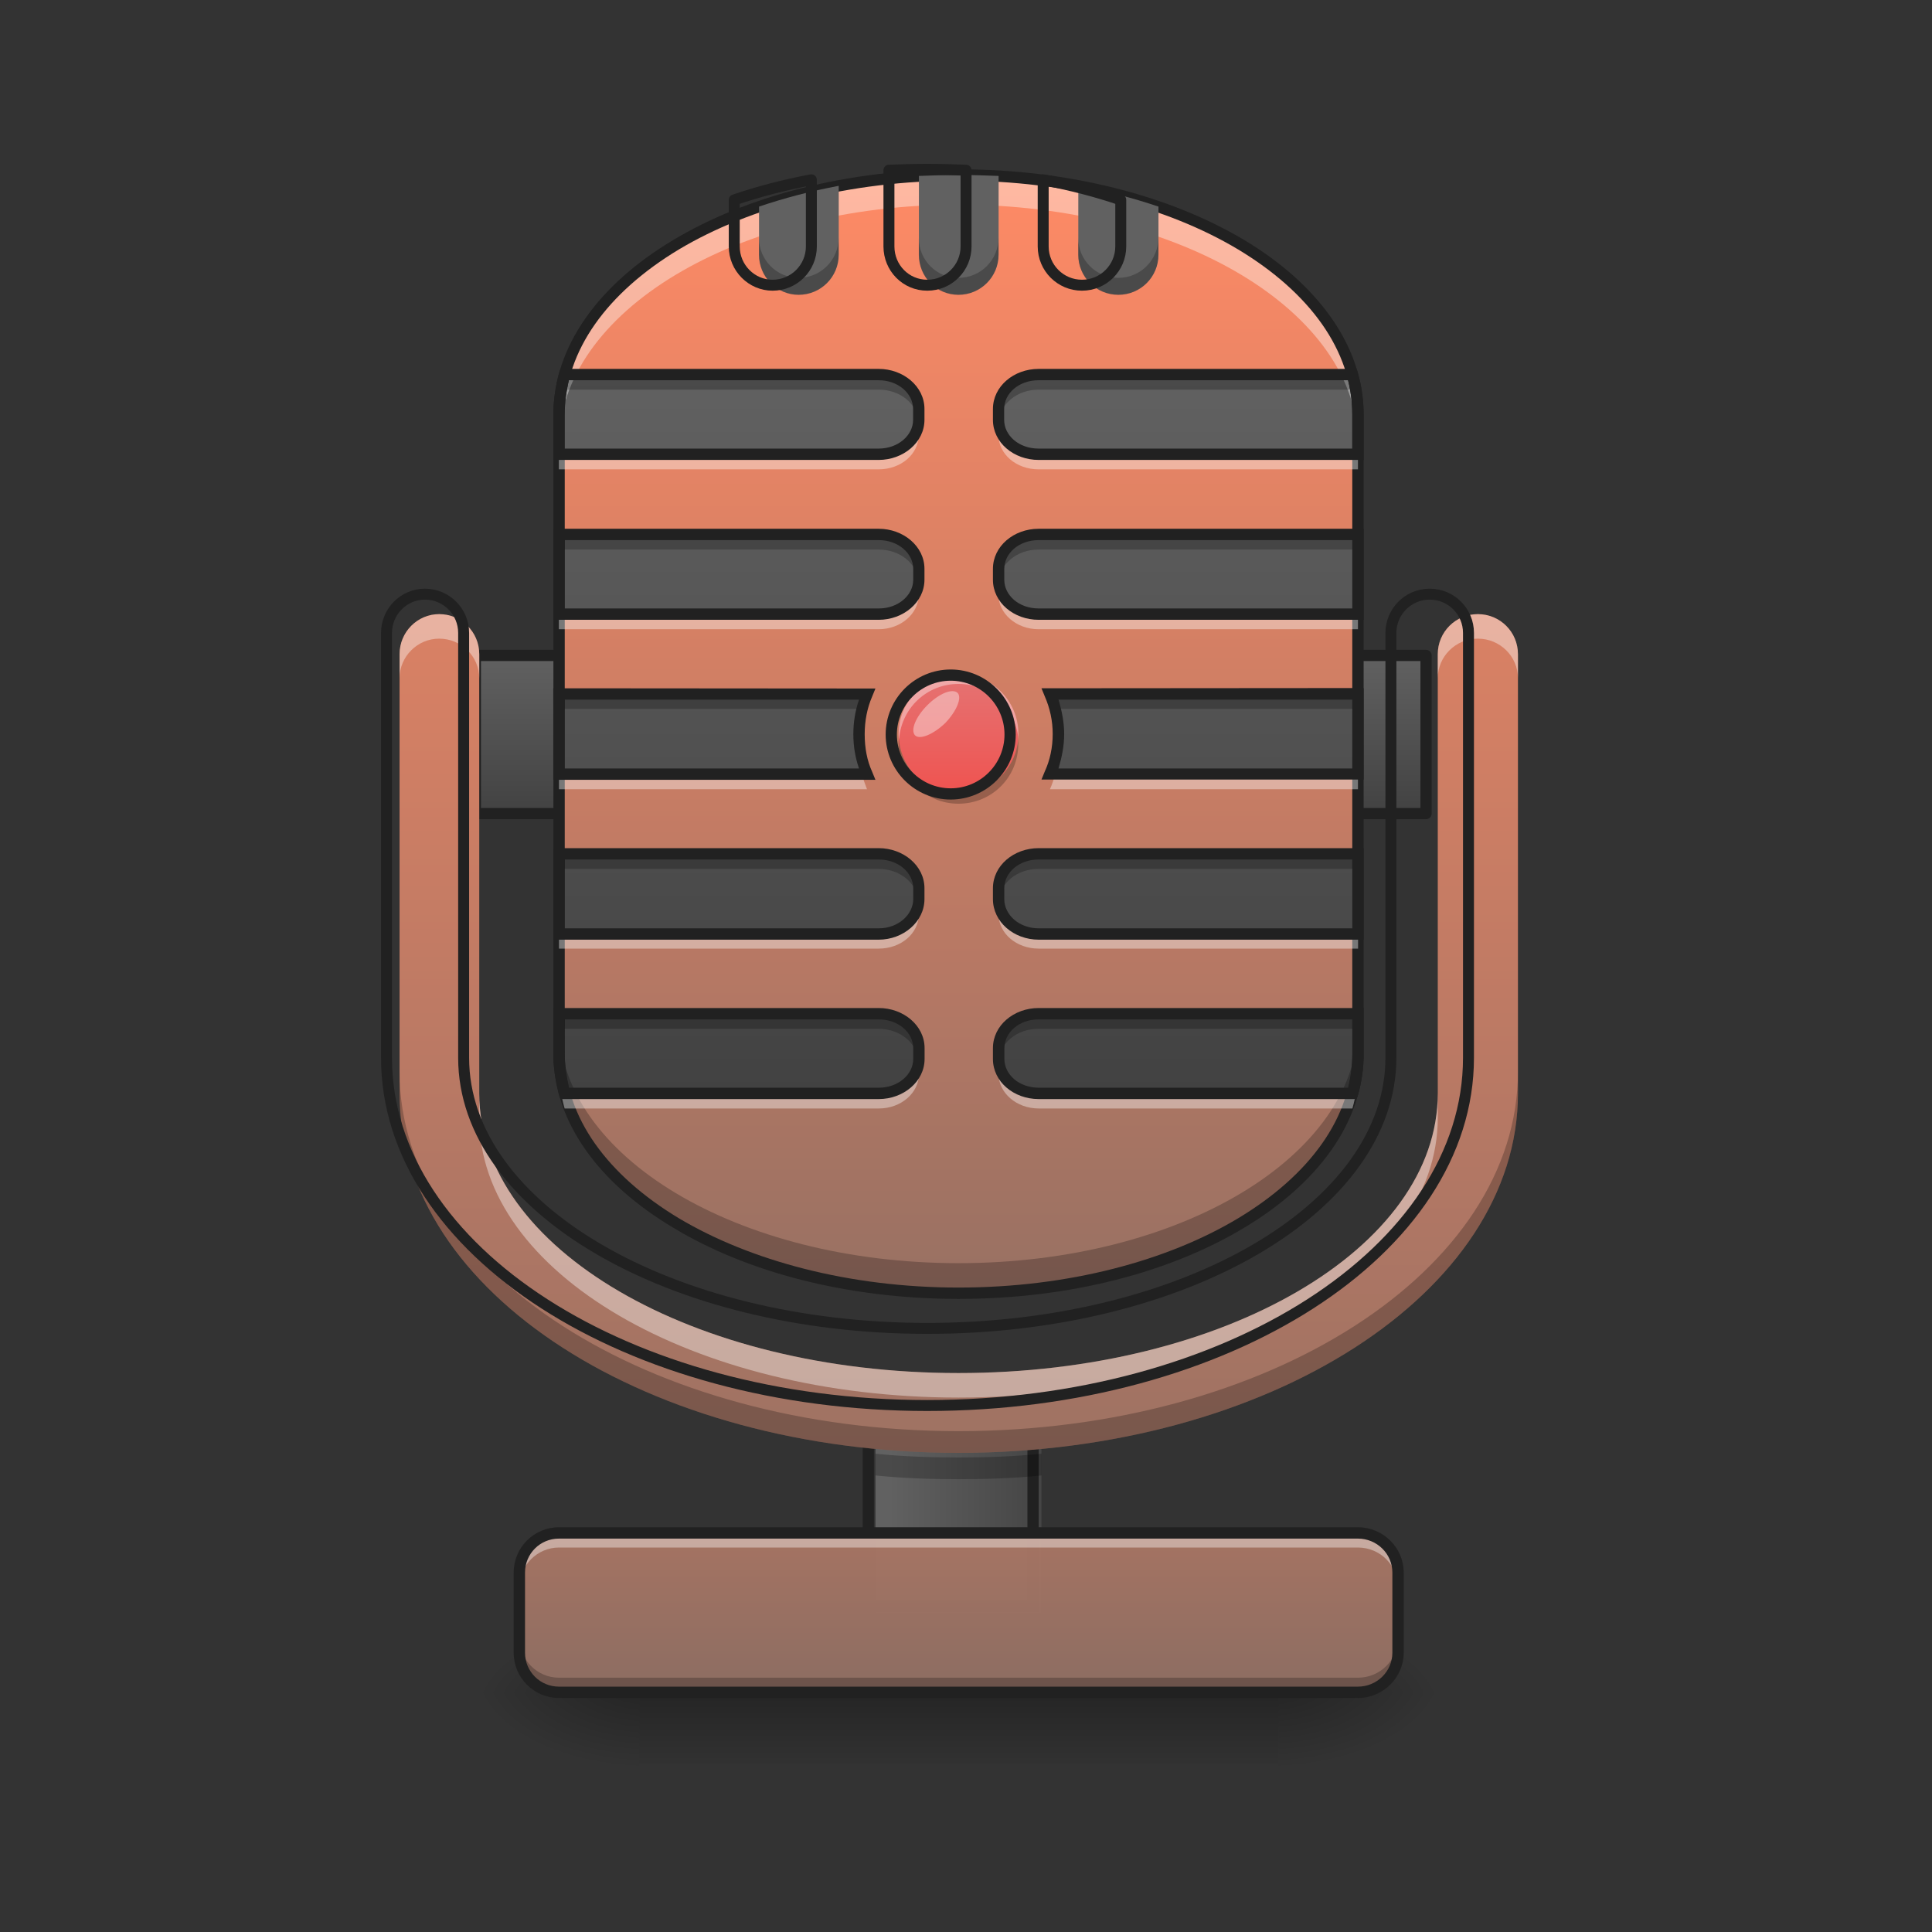 <svg height="16" viewBox="0 0 16 16" width="16" xmlns="http://www.w3.org/2000/svg" xmlns:xlink="http://www.w3.org/1999/xlink"><rect x="0" y="0" width="16" height="16" fill="#333333" stroke="none"/><linearGradient id="a"><stop offset="0" stop-color="#424242"/><stop offset="1" stop-color="#616161"/></linearGradient><linearGradient id="b" gradientTransform="matrix(1.024 0 0 .332 -6.095 110.375)" gradientUnits="userSpaceOnUse" x1="275.167" x2="232.833" xlink:href="#a" y1="170" y2="170"/><linearGradient id="c" gradientTransform="matrix(.033 0 0 .011 -.321 11.117)" gradientUnits="userSpaceOnUse" x1="275.167" x2="232.833" xlink:href="#a" y1="170" y2="170"/><linearGradient id="d" gradientUnits="userSpaceOnUse" x1="7.938" x2="7.938" y1="14.017" y2="14.678"><stop offset="0" stop-opacity=".275"/><stop offset="1" stop-opacity="0"/></linearGradient><linearGradient id="e"><stop offset="0" stop-opacity=".314"/><stop offset=".222" stop-opacity=".275"/><stop offset="1" stop-opacity="0"/></linearGradient><radialGradient id="f" cx="450.909" cy="189.579" gradientTransform="matrix(0 -.039 -.07 -0 23.75 31.798)" gradientUnits="userSpaceOnUse" r="21.167" xlink:href="#e"/><radialGradient id="g" cx="450.909" cy="189.579" gradientTransform="matrix(-0 .039 .07 0 -7.873 -3.764)" gradientUnits="userSpaceOnUse" r="21.167" xlink:href="#e"/><radialGradient id="h" cx="450.909" cy="189.579" gradientTransform="matrix(-0 -.039 .07 -0 -7.873 31.798)" gradientUnits="userSpaceOnUse" r="21.167" xlink:href="#e"/><radialGradient id="i" cx="450.909" cy="189.579" gradientTransform="matrix(0 .039 -.07 0 23.75 -3.764)" gradientUnits="userSpaceOnUse" r="21.167" xlink:href="#e"/><filter id="j" height="100%" width="100%" x="0%" y="0%"><feColorMatrix in="SourceGraphic" type="matrix" values="0 0 0 0 1 0 0 0 0 1 0 0 0 0 1 0 0 0 1 0"/></filter><mask id="k"><g filter="url(#j)"><path d="m0 0h16v16h-16z" fill-opacity=".99"/></g></mask><linearGradient id="l"><stop offset="0" stop-color="#8d6e63"/><stop offset="1" stop-color="#ff8a65"/></linearGradient><linearGradient id="m" gradientUnits="userSpaceOnUse" x1="7.938" x2="7.938" xlink:href="#l" y1="14.017" y2="8.063"/><clipPath id="n"><path d="m0 0h16v16h-16z"/></clipPath><linearGradient id="o" gradientUnits="userSpaceOnUse" x1="264.583" x2="264.583" xlink:href="#a" y1=".667" y2="-41.667"/><linearGradient id="p" gradientUnits="userSpaceOnUse" x1="7.938" x2="7.938" xlink:href="#l" y1="11.702" y2="1.448"/><linearGradient id="q" gradientUnits="userSpaceOnUse" x1="7.938" x2="7.938" xlink:href="#a" y1="9.056" y2="3.102"/><linearGradient id="r" gradientUnits="userSpaceOnUse" x1="7.938" x2="7.938" y1="6.575" y2="5.583"><stop offset="0" stop-color="#ef5350"/><stop offset="1" stop-color="#e57373"/></linearGradient><linearGradient id="s" gradientUnits="userSpaceOnUse" x1="7.938" x2="7.938" xlink:href="#l" y1="14.017" y2=".787"/><path d="m248.851 154.34h10.374c5.749 0 10.374 4.625 10.374 10.374v5.249c0 5.749-4.625 10.374-10.374 10.374h-10.374c-5.874 0-10.499-4.625-10.499-10.374v-5.249c0-5.749 4.625-10.374 10.499-10.374zm0 0" fill="url(#b)" stroke="#212121" stroke-linecap="round" stroke-width="1.749" transform="matrix(.031 0 0 .031 0 6.719)"/><path d="m7.25 11.535h1.375v1.82h-1.375zm0 0" fill="url(#c)"/><path d="m5.293 14.016h5.293v.59h-5.293zm0 0" fill="url(#d)"/><path d="m10.586 14.016h1.32v-.66h-1.32zm0 0" fill="url(#f)"/><path d="m5.293 14.016h-1.324v.664h1.324zm0 0" fill="url(#g)"/><path d="m5.293 14.016h-1.324v-.66h1.324zm0 0" fill="url(#h)"/><path d="m10.586 14.016h1.32v.664h-1.32zm0 0" fill="url(#i)"/><path d="m231.978 154.09h43.996v58.244h-43.996zm0 0" fill="none" stroke="#212121" stroke-linecap="round" stroke-width="3" transform="matrix(.031 0 0 .031 0 6.719)"/><g clip-path="url(#n)" mask="url(#k)"><path d="m4.629 12.695h6.617c.184 0 .332.148.332.328v.664c0 .18-.148.328-.332.328h-6.617c-.18 0-.328-.148-.328-.328v-.664c0-.18.148-.328.328-.328zm0 0" fill="url(#m)"/></g><path d="m126.988-41.642h253.976v42.246h-253.976zm0 0" fill="url(#o)" stroke="#212121" stroke-linecap="round" stroke-linejoin="round" stroke-width="3" transform="matrix(.031 0 0 .031 0 6.719)"/><path d="m7.938 1.449c1.828 0 3.309.887 3.309 1.984v5.293c0 1.094-1.48 1.984-3.309 1.984-1.824 0-3.309-.891-3.309-1.984v-5.293c0-1.098 1.484-1.984 3.309-1.984zm0 0" fill="url(#p)"/><path d="m4.676 3.102c-.031.109-.047.219-.047.332v.328h2.648c.184 0 .332-.125.332-.285v-.09c0-.156-.148-.285-.332-.285zm3.926 0c-.184 0-.332.129-.332.285v.09c0 .16.148.285.332.285h2.645v-.328c0-.113-.016-.223-.047-.332zm-3.973 1.324v.66h2.648c.184 0 .332-.129.332-.285v-.09c0-.16-.148-.285-.332-.285zm3.973 0c-.184 0-.332.125-.332.285v.09c0 .156.148.285.332.285h2.645v-.66zm-3.973 1.32v.664h2.551c-.043-.102-.066-.215-.066-.332s.023-.23.066-.332zm4.066 0c.047.102.07.215.07.332s-.023.23-.07.332h2.551v-.664zm-4.066 1.324v.664h2.648c.184 0 .332-.129.332-.289v-.09c0-.156-.148-.285-.332-.285zm3.973 0c-.184 0-.332.129-.332.285v.09c0 .16.148.289.332.289h2.645v-.664zm-3.973 1.324v.332c0 .109.016.223.047.328h2.602c.184 0 .332-.125.332-.285v-.09c0-.156-.148-.285-.332-.285zm3.973 0c-.184 0-.332.129-.332.285v.09c0 .16.148.285.332.285h2.598c.031-.105.047-.219.047-.328v-.332zm0 0" fill="url(#q)"/><path d="m7.938 5.582c.273 0 .496.223.496.496s-.223.496-.496.496-.496-.223-.496-.496.223-.496.496-.496zm0 0" fill="url(#r)"/><path d="m4.629 12.695c-.18 0-.328.145-.328.328v.125c0-.184.148-.332.328-.332h6.617c.184 0 .332.148.332.332v-.125c0-.184-.148-.328-.332-.328zm0 0" fill="#fff" fill-opacity=".392"/><path d="m4.301 13.562v.125c0 .184.148.328.328.328h6.617c.184 0 .332-.145.332-.328v-.125c0 .184-.148.332-.332.332h-6.617c-.18 0-.328-.148-.328-.332zm0 0" fill-opacity=".235"/><path d="m4.629 12.648c-.207 0-.375.168-.375.375v.664c0 .207.168.375.375.375h6.617c.207 0 .379-.168.379-.375v-.664c0-.207-.172-.375-.379-.375zm0 .094h6.617c.156 0 .285.125.285.281v.664c0 .156-.129.281-.285.281h-6.617c-.156 0-.281-.125-.281-.281v-.664c0-.156.125-.281.281-.281zm0 0" fill="#212121"/><path d="m7.938 1.449c-1.832 0-3.309.883-3.309 1.984v.246c0-1.098 1.477-1.984 3.309-1.984s3.309.887 3.309 1.984v-.246c0-1.102-1.477-1.984-3.309-1.984zm0 0" fill="#fff" fill-opacity=".392"/><path d="m7.938 10.711c-1.832 0-3.309-.887-3.309-1.984v-.25c0 1.098 1.477 1.984 3.309 1.984s3.309-.887 3.309-1.984v.25c0 1.098-1.477 1.984-3.309 1.984zm0 0" fill-opacity=".235"/><path d="m7.938 1.402c-.922 0-1.758.223-2.363.586-.609.363-.992.875-.992 1.445v5.293c0 .57.383 1.078.992 1.441.605.367 1.441.59 2.363.59.926 0 1.758-.223 2.367-.59.605-.363.988-.871.988-1.441v-5.293c0-.57-.383-1.082-.988-1.445-.609-.363-1.441-.586-2.367-.586zm0 .094c.91 0 1.73.219 2.316.57.59.355.945.836.945 1.367v5.293c0 .527-.355 1.008-.945 1.363-.586.352-1.406.574-2.316.574-.906 0-1.727-.223-2.316-.574-.59-.355-.945-.836-.945-1.363v-5.293c0-.531.355-1.012.945-1.367.59-.352 1.41-.57 2.316-.57zm0 0" fill="#212121"/><path d="m4.676 3.102c-.031.109-.047.219-.047.332v.125c0-.113.016-.227.047-.332h2.602c.176 0 .32.117.328.27 0-.008.004-.012.004-.02v-.09c0-.156-.148-.285-.332-.285zm3.926 0c-.184 0-.332.129-.332.285v.09.02c.012-.152.152-.27.332-.27h2.598c.031.105.047.219.047.332v-.125c0-.113-.016-.223-.047-.332zm-3.973 1.324v.125h2.648c.176 0 .32.117.328.266 0-.004.004-.012.004-.016v-.09c0-.16-.148-.285-.332-.285zm3.973 0c-.184 0-.332.125-.332.285v.09.016c.012-.148.152-.266.332-.266h2.645v-.125zm-3.973 1.32v.125h2.508c.012-.043.027-.082.043-.125zm4.066 0c.02.043.031.082.043.125h2.508v-.125zm-1.582.395v.062c0 .07.008.141.023.207h.043c-.035-.082-.059-.176-.066-.27zm1.648 0c-.008.094-.027.188-.066.27h.043c.02-.066.027-.137.027-.207 0-.02 0-.043-.004-.062zm-4.133.93v.125h2.648c.176 0 .32.117.328.27 0-.008.004-.012.004-.02v-.09c0-.156-.148-.285-.332-.285zm3.973 0c-.184 0-.332.129-.332.285v.09.02c.012-.152.152-.27.332-.27h2.645v-.125zm-3.973 1.324v.125h2.648c.176 0 .32.117.328.266 0-.004.004-.008.004-.016v-.09c0-.156-.148-.285-.332-.285zm3.973 0c-.184 0-.332.129-.332.285v.09.016c.012-.148.152-.266.332-.266h2.645v-.125zm0 0" fill-opacity=".235"/><path d="m4.676 9.18c-.031-.109-.047-.219-.047-.332v-.121c0 .109.016.223.047.328h2.602c.176 0 .32-.117.328-.27 0 .008.004.012.004.02v.09c0 .156-.148.285-.332.285zm3.926 0c-.184 0-.332-.129-.332-.285v-.09c0-.008 0-.012 0-.02.012.152.152.27.332.27h2.598c.031-.105.047-.219.047-.328v.121c0 .113-.016.223-.047.332zm-3.973-1.324v-.121h2.648c.176 0 .32-.121.328-.27 0 .004.004.012.004.016v.09c0 .16-.148.285-.332.285zm3.973 0c-.184 0-.332-.125-.332-.285v-.09c0-.004 0-.012 0-.016.012.148.152.27.332.27h2.645v.121zm-3.973-1.32v-.125h2.508c.012.043.027.082.043.125zm4.066 0c.02-.043.031-.082.043-.125h2.508v.125zm-1.582-.395c0-.02 0-.043 0-.062 0-.07.008-.141.023-.207h.043c-.035.086-.059.176-.066.27zm1.648 0c-.008-.094-.027-.184-.066-.27h.043c.02.066.027.137.027.207 0 .02 0 .043-.004.062zm-4.133-.93v-.125h2.648c.176 0 .32-.117.328-.27 0 .008.004.012.004.02v.09c0 .156-.148.285-.332.285zm3.973 0c-.184 0-.332-.129-.332-.285v-.09c0-.008 0-.012 0-.02.012.152.152.27.332.27h2.645v.125zm-3.973-1.324v-.125h2.648c.176 0 .32-.117.328-.266 0 .004.004.012.004.016v.09c0 .16-.148.285-.332.285zm3.973 0c-.184 0-.332-.125-.332-.285v-.09c0-.004 0-.012 0-.016.012.148.152.266.332.266h2.645v.125zm0 0" fill="#fff" fill-opacity=".392"/><path d="m4.641 3.055-.012.035c-.027.109-.047.227-.047.344v.375h2.695c.203 0 .379-.145.379-.332v-.09c0-.188-.176-.332-.379-.332zm3.961 0c-.207 0-.379.145-.379.332v.09c0 .188.172.332.379.332h2.691v-.375c0-.117-.016-.234-.047-.344l-.012-.035zm-3.891.094h2.566c.16 0 .285.109.285.238v.09c0 .129-.125.238-.285.238h-2.602v-.281c0-.098.016-.191.035-.285zm3.891 0h2.562c.023.094.035.188.035.285v.281h-2.598c-.164 0-.285-.109-.285-.238v-.09c0-.129.121-.238.285-.238zm-4.02 1.23v.754h2.695c.203 0 .379-.145.379-.332v-.09c0-.188-.176-.332-.379-.332zm4.02 0c-.207 0-.379.145-.379.332v.09c0 .188.172.332.379.332h2.691v-.754zm-3.926.094h2.602c.16 0 .285.109.285.238v.09c0 .129-.125.238-.285.238h-2.602zm3.926 0h2.598v.566h-2.598c-.164 0-.285-.109-.285-.238v-.09c0-.129.121-.238.285-.238zm-4.02 1.227v.758h2.668l-.027-.066c-.043-.094-.062-.199-.062-.312 0-.109.02-.215.062-.312l.027-.066zm4.043 0 .027.066c.043.098.066.203.066.312 0 .113-.023.219-.066.312l-.027.066h2.668v-.758zm-3.949.094h2.438c-.031.09-.047.188-.047.285 0 .102.016.195.047.285h-2.438zm4.09 0h2.434v.57h-2.434c.027-.09.047-.184.047-.285 0-.098-.02-.195-.047-.285zm-4.184 1.23v.758h2.695c.203 0 .379-.148.379-.336v-.09c0-.188-.176-.332-.379-.332zm4.02 0c-.207 0-.379.145-.379.332v.09c0 .188.172.336.379.336h2.691v-.758zm-3.926.094h2.602c.16 0 .285.109.285.238v.09c0 .129-.125.242-.285.242h-2.602zm3.926 0h2.598v.57h-2.598c-.164 0-.285-.113-.285-.242v-.09c0-.129.121-.238.285-.238zm-4.02 1.23v.379c0 .117.02.23.047.34l.012.035h2.637c.203 0 .379-.145.379-.332v-.09c0-.188-.176-.332-.379-.332zm4.02 0c-.207 0-.379.145-.379.332v.09c0 .188.172.332.379.332h2.633l.012-.035c.031-.109.047-.223.047-.34v-.379zm-3.926.094h2.602c.16 0 .285.109.285.238v.09c0 .129-.125.238-.285.238h-2.566c-.02-.094-.035-.188-.035-.281zm3.926 0h2.598v.285c0 .094-.012.188-.035.281h-2.562c-.164 0-.285-.109-.285-.238v-.09c0-.129.121-.238.285-.238zm0 0" fill="#212121"/><path d="m7.68 5.84c.098-.098.207-.141.25-.102.039.039-.008.152-.102.25-.098.094-.211.141-.25.102-.039-.043.004-.152.102-.25zm0 0" fill="#fff" fill-opacity=".392"/><path d="m7.938 1.449c-.109 0-.223.004-.328.008v.652c0 .184.145.332.328.332s.332-.148.332-.332v-.652c-.109-.004-.219-.008-.332-.008zm-.992.09c-.23.043-.453.102-.66.172v.398c0 .184.148.332.328.332.184 0 .332-.148.332-.332zm1.984 0v.57c0 .184.148.332.332.332.184 0 .332-.148.332-.332v-.398c-.207-.07-.43-.129-.664-.172zm0 0" fill="#616161"/><path d="m6.285 1.969v.141c0 .184.148.332.328.332.184 0 .332-.148.332-.332v-.141c0 .184-.148.332-.332.332-.18 0-.328-.148-.328-.332zm1.324 0v.141c0 .184.145.332.328.332s.332-.148.332-.332v-.141c0 .184-.148.332-.332.332s-.328-.148-.328-.332zm1.32 0v.141c0 .184.148.332.332.332.184 0 .332-.148.332-.332v-.141c0 .184-.148.332-.332.332-.184 0-.332-.148-.332-.332zm0 0" fill-opacity=".235"/><path d="m959.908 175.259c-13.227 0-26.927.472-39.681.945v78.89c0 22.203 17.479 40.154 39.681 40.154 22.203 0 40.154-17.951 40.154-40.154v-78.89c-13.227-.472-26.454-.945-40.154-.945zm-119.989 10.865c-27.871 5.196-54.798 12.282-79.835 20.785v48.184c0 22.203 17.951 40.154 39.681 40.154 22.203 0 40.154-17.951 40.154-40.154zm239.977 0v68.97c0 22.203 17.951 40.154 40.154 40.154 22.203 0 40.154-17.951 40.154-40.154v-48.184c-25.037-8.503-51.964-15.589-80.307-20.785zm0 0" fill="none" stroke="#212121" stroke-linecap="round" stroke-linejoin="round" stroke-width="11.339" transform="scale(.008)"/><path d="m3.637 5.086c-.18 0-.328.148-.328.332v3.637c0 1.648 2.062 2.977 4.629 2.977s4.633-1.328 4.633-2.977v-3.637c0-.184-.148-.332-.332-.332-.184 0-.332.148-.332.332v3.637c0 1.285-1.77 2.316-3.969 2.316s-3.969-1.031-3.969-2.316v-3.637c0-.184-.148-.332-.332-.332zm0 0" fill="url(#s)"/><path d="m3.637 5.086c-.18 0-.328.148-.328.332v.199c0-.18.148-.328.328-.328.184 0 .332.148.332.328v-.199c0-.184-.148-.332-.332-.332zm8.602 0c-.184 0-.332.148-.332.332v.199c0-.18.148-.328.332-.328.184 0 .332.148.332.328v-.199c0-.184-.148-.332-.332-.332zm-8.27 3.969v.203c0 1.281 1.77 2.316 3.969 2.316s3.969-1.035 3.969-2.316v-.203c0 1.285-1.77 2.316-3.969 2.316s-3.969-1.031-3.969-2.316zm0 0" fill="#fff" fill-opacity=".392"/><path d="m3.309 8.875v.18c0 1.648 2.062 2.977 4.629 2.977s4.633-1.328 4.633-2.977v-.18c0 1.648-2.066 2.977-4.633 2.977s-4.629-1.328-4.629-2.977zm0 0" fill-opacity=".235"/><path d="m439.801 615.059c-21.73 0-39.681 17.951-39.681 40.154v439.801c0 199.351 249.425 359.966 559.789 359.966s560.261-160.615 560.261-359.966v-439.801c0-22.203-17.951-40.154-40.154-40.154-22.203 0-40.154 17.951-40.154 40.154v439.801c0 155.418-213.995 280.131-479.954 280.131s-479.954-124.713-479.954-280.131v-439.801c0-22.203-17.951-40.154-40.154-40.154zm0 0" fill="none" stroke="#212121" stroke-linecap="round" stroke-linejoin="round" stroke-width="11.339" transform="scale(.008)"/><path d="m7.25 12.039v.18c.223.023.453.031.688.031s.465-.008.688-.031v-.18c-.223.023-.453.031-.688.031s-.465-.008-.688-.031zm0 0" fill-opacity=".235"/><path d="m7.938 5.582c-.273 0-.496.223-.496.496 0 .016 0 .027.004.043.02-.258.23-.457.492-.457s.473.199.496.457c0-.016 0-.027 0-.043 0-.273-.219-.496-.496-.496zm0 0" fill="#fff" fill-opacity=".392"/><path d="m7.445 6.121c-.004.012-.004.027-.004.039 0 .277.223.496.496.496.277 0 .496-.219.496-.496 0-.012 0-.027 0-.039-.023.254-.234.453-.496.453s-.473-.199-.492-.453zm0 0" fill-opacity=".235"/><path d="m253.976-36.392c8.749 0 15.873 7.124 15.873 15.873 0 8.749-7.124 15.873-15.873 15.873-8.749 0-15.873-7.124-15.873-15.873 0-8.749 7.124-15.873 15.873-15.873zm0 0" fill="none" stroke="#212121" stroke-linecap="round" stroke-width="3" transform="matrix(.031 0 0 .031 0 6.719)"/></svg>